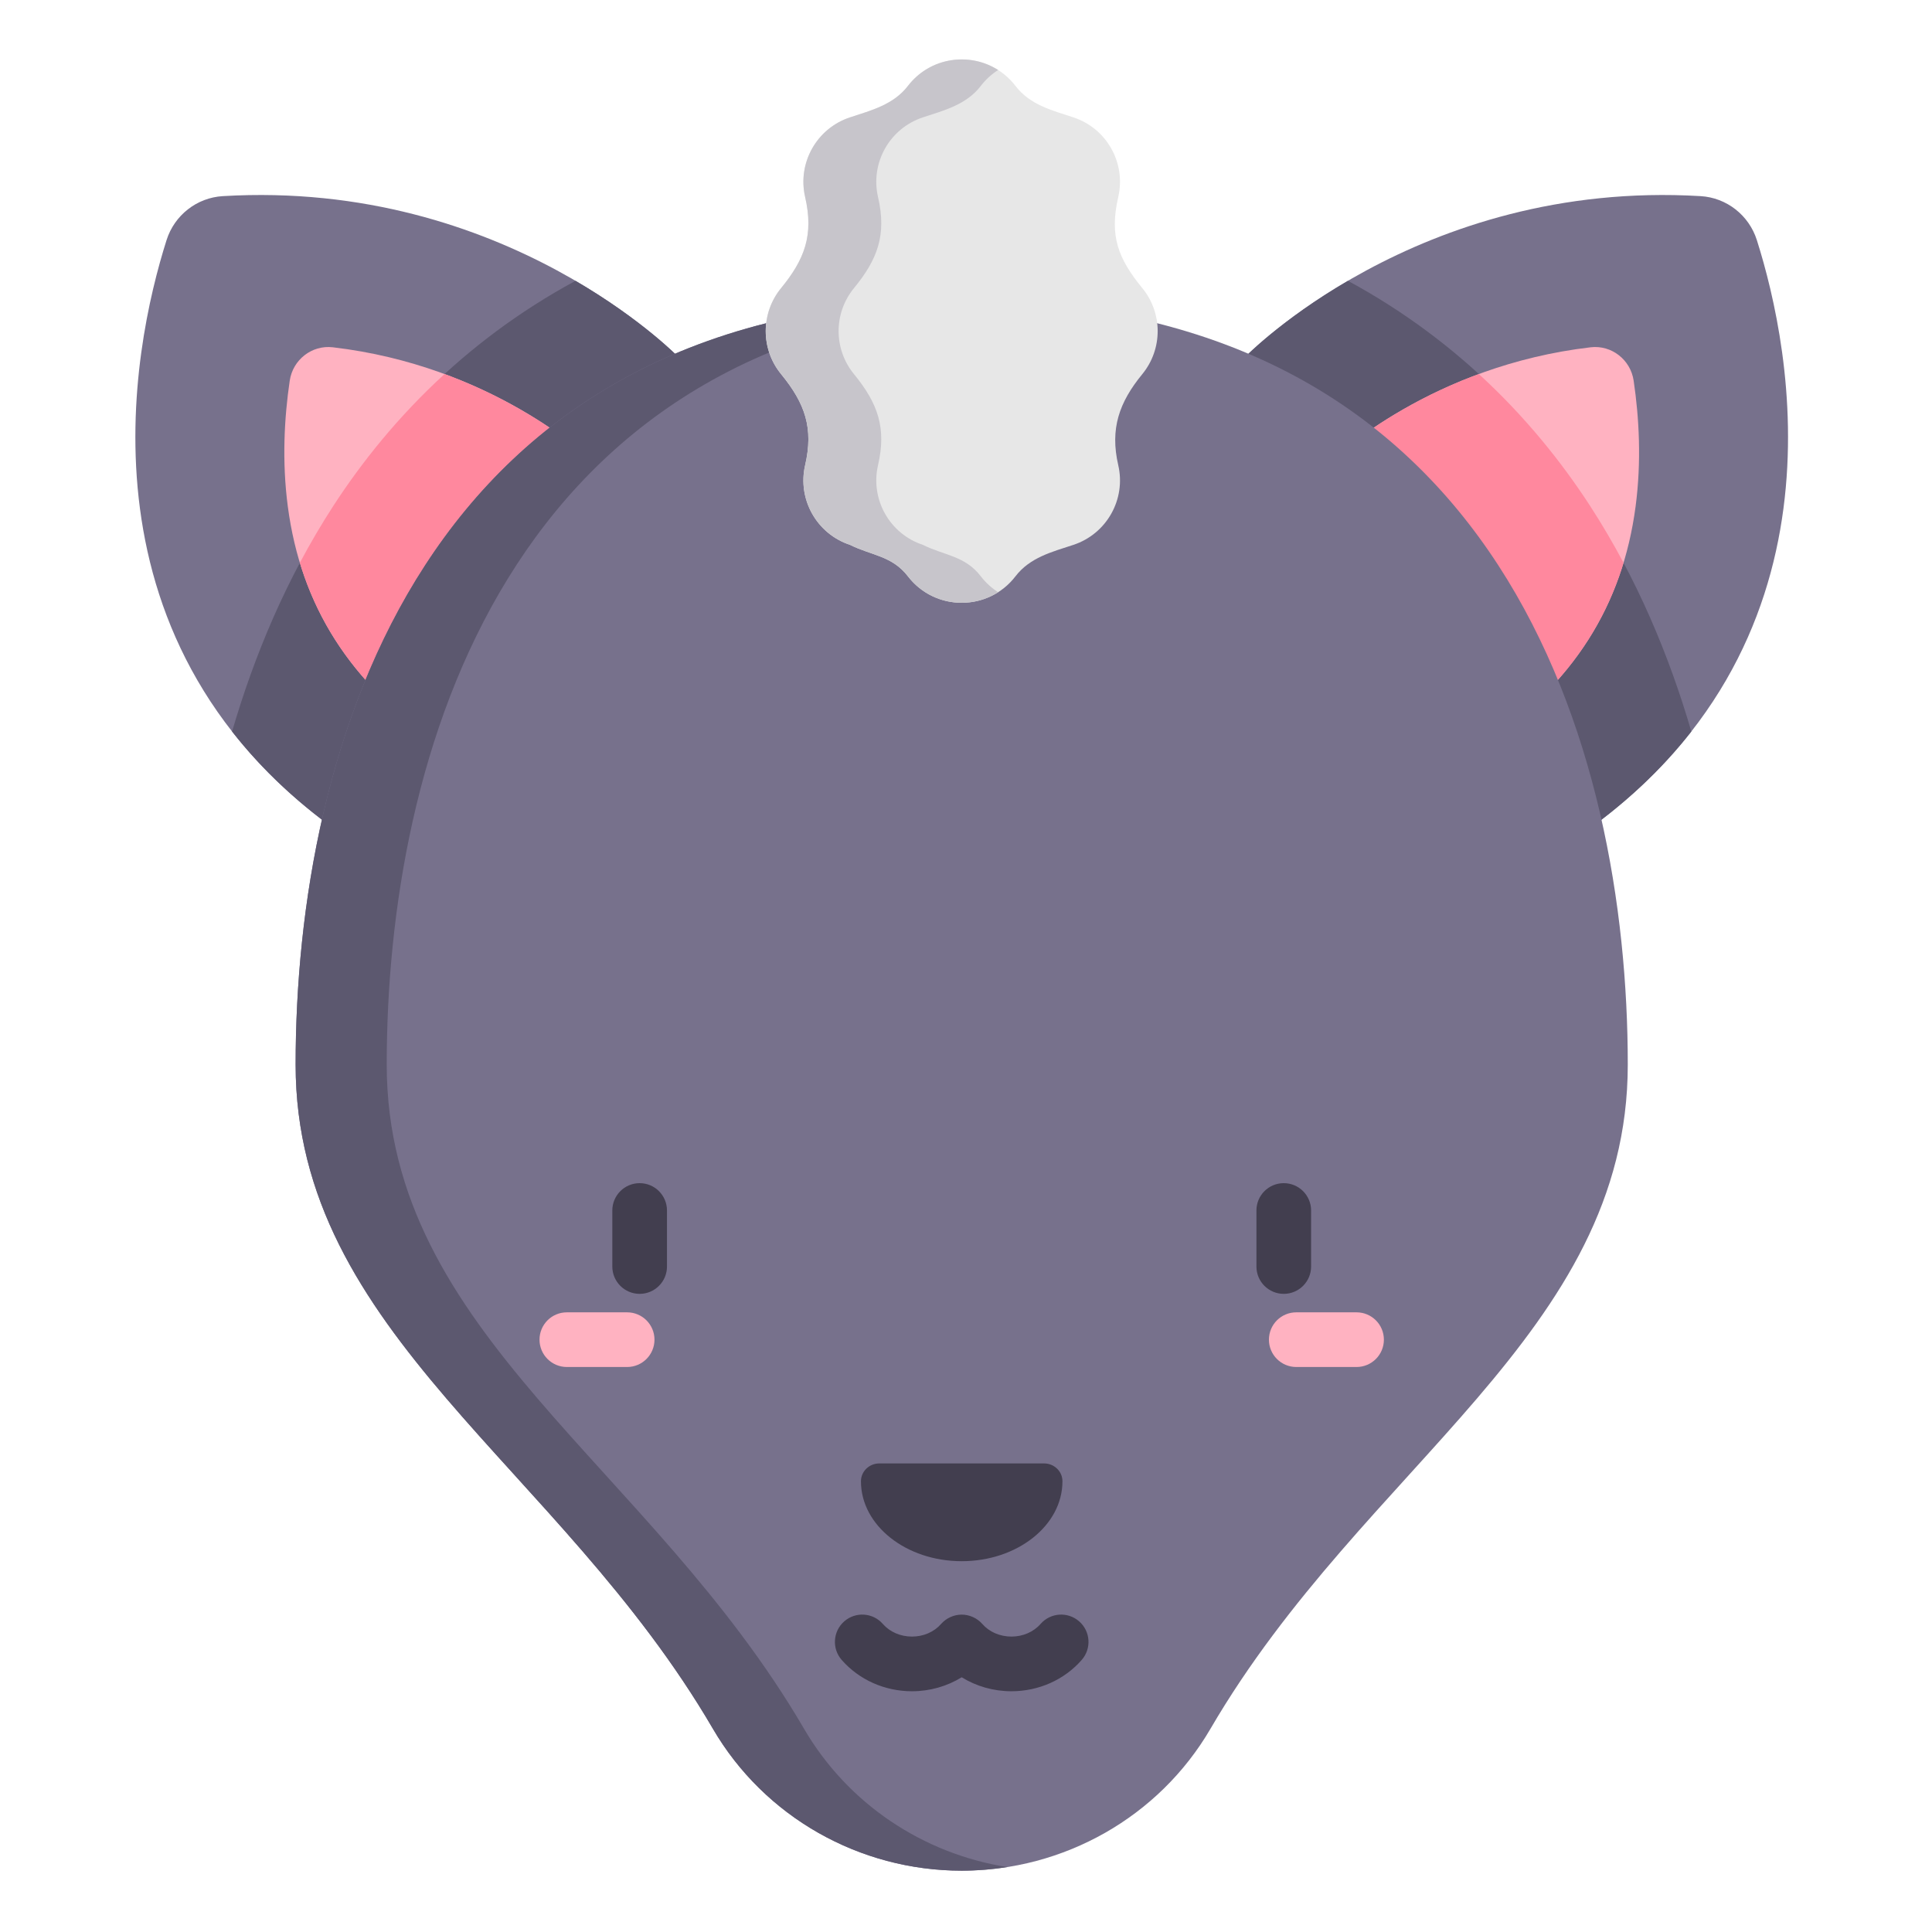 <svg height="682pt" viewBox="-49 -21 682 682.664" width="682pt" xmlns="http://www.w3.org/2000/svg"><path d="m551.574 48.301c9.203.547 17.082 6.758 19.871 15.539 12.09 38.125 34.355 144.406-64.207 211.523l-116.738-170.102s60.91-62.91 161.074-56.961zm0 0" fill="#77718c"/><path d="m512.434 157.621c-17.746-27.301-44.879-57.418-85.488-79.395-23.594 13.77-36.445 27.035-36.445 27.035l116.738 170.109c17.094-11.641 30.547-24.461 41.055-37.891-7.812-26.758-19.234-54.277-35.859-79.859zm0 0" fill="#5c586f"/><path d="m512.707 101.711c-55.691 6.512-89.836 38.125-93.66 41.824l56.199 98.176c31.273-21.293 48.723-48.695 53.352-83.762 2.102-15.934 1.258-31.309-.688-44.461-1.09-7.375-7.793-12.641-15.203-11.777zm-93.965 42.121c.059-.055.164-.16.305-.297l-.004-.012zm0 0" fill="#ffb2c1"/><path d="m418.742 143.832c.059-.055.164-.16.305-.297l-.004-.012zm0 0" fill="#ff889e"/><path d="m524.336 177.855c-3.641-6.84-7.598-13.605-11.902-20.234-9.91-15.238-22.742-31.359-39.211-46.449-32.129 11.828-51.363 29.641-54.176 32.363l56.199 98.184c25.09-17.09 41.277-38.113 49.09-63.863zm0 0" fill="#ff889e"/><path d="m29.387 48.301c-9.199.547-17.086 6.758-19.867 15.539-12.09 38.125-34.363 144.406 64.203 211.523l116.742-170.102s-60.914-62.91-161.078-56.961zm0 0" fill="#77718c"/><path d="m68.531 157.621c-16.629 25.586-28.047 53.102-35.859 79.852 10.508 13.438 23.961 26.258 41.055 37.891l116.738-170.102s-12.855-13.266-36.445-27.035c-40.609 21.977-67.742 52.094-85.488 79.395zm0 0" fill="#5c586f"/><path d="m53.047 113.488c-1.938 13.152-2.785 28.527-.684 44.461 4.625 35.066 22.078 62.469 53.352 83.762l56.199-98.176c-3.828-3.699-37.973-35.312-93.656-41.824-7.41-.863-14.117 4.402-15.211 11.777zm108.871 30.039-.004.008c.141.137.25.242.309.301zm0 0" fill="#ffb2c1"/><path d="m161.918 143.523-.004.012c.141.137.25.242.309.297zm0 0" fill="#ff889e"/><path d="m68.531 157.621c-4.305 6.629-8.266 13.395-11.902 20.234 7.812 25.75 23.996 46.773 49.09 63.863l56.195-98.184c-2.812-2.723-22.051-20.535-54.172-32.363-16.473 15.09-29.305 31.211-39.211 46.449zm0 0" fill="#ff889e"/><path d="m290.48 85.199c-191.68 0-235.355 159.281-235.355 269.977 0 95.09 93.004 141.371 147.457 234.691 18.199 31.18 51.797 50.129 87.898 50.129 36.102 0 69.699-18.949 87.895-50.129 54.453-93.32 147.461-139.598 147.461-234.691 0-110.695-43.672-269.977-235.355-269.977zm0 0" fill="#77718c"/><path d="m234.781 589.867c-54.457-93.32-147.465-139.602-147.465-234.691 0-107.52 41.223-260.875 219.262-269.578-5.25-.254-10.605-.398-16.098-.398-191.68 0-235.355 159.281-235.355 269.977 0 95.09 93.004 141.371 147.457 234.691 18.199 31.18 51.797 50.129 87.898 50.129 5.438 0 10.82-.434 16.098-1.273-29.777-4.715-56.344-22.371-71.797-48.855zm0 0" fill="#5c586f"/><path d="m331.977 551.898c-4.012-3.512-10.117-3.102-13.625.91-2.488 2.844-6.242 4.473-10.301 4.473-4.062 0-7.816-1.629-10.301-4.473-1.809-2.062-4.527-3.289-7.266-3.289-2.75 0-5.461 1.219-7.277 3.289-2.484 2.844-6.238 4.473-10.297 4.473-4.062 0-7.816-1.629-10.301-4.473-3.512-4.012-9.609-4.422-13.629-.91-4.016 3.508-4.426 9.609-.914 13.625 6.152 7.039 15.207 11.074 24.844 11.074 6.328 0 12.398-1.75 17.57-4.941 5.168 3.195 11.238 4.941 17.57 4.941 9.637 0 18.688-4.035 24.84-11.074 3.516-4.016 3.105-10.117-.914-13.625zm0 0" fill="#423e4f"/><path d="m176.684 397.062c-5.332 0-9.656 4.324-9.656 9.66v19.801c0 5.332 4.324 9.656 9.656 9.656 5.332 0 9.66-4.324 9.66-9.656v-19.801c0-5.336-4.328-9.66-9.66-9.66zm0 0" fill="#423e4f"/><path d="m172.266 442.707h-21.305c-5.336 0-9.656 4.32-9.656 9.66 0 5.332 4.32 9.656 9.656 9.656h21.305c5.332 0 9.66-4.324 9.66-9.656 0-5.34-4.328-9.66-9.66-9.66zm0 0" fill="#ffb2c1"/><path d="m413.938 426.523v-19.801c0-5.336-4.328-9.66-9.66-9.66-5.336 0-9.656 4.324-9.656 9.66v19.801c0 5.332 4.32 9.656 9.656 9.656 5.332 0 9.66-4.324 9.66-9.656zm0 0" fill="#423e4f"/><path d="m430 442.707h-21.305c-5.332 0-9.656 4.32-9.656 9.66 0 5.332 4.324 9.656 9.656 9.656h21.305c5.336 0 9.66-4.324 9.66-9.656 0-5.34-4.324-9.66-9.66-9.66zm0 0" fill="#ffb2c1"/><path d="m326.074 502.359c-.008-3.484-2.953-6.258-6.441-6.258h-58.305c-3.484 0-6.43 2.773-6.445 6.258v.07c0 15.574 15.938 28.211 35.598 28.211 19.66 0 35.594-12.637 35.594-28.211 0-.023 0-.043 0-.07zm0 0" fill="#423e4f"/><path d="m354.297 80.801c-8.59-10.477-11.656-18.508-8.5-32.168 2.789-12.082-4.086-24.293-15.863-28.164-7.652-2.52-15.289-4.395-20.445-11.105-9.594-12.484-28.418-12.484-38.02 0-5.082 6.621-12.898 8.625-20.438 11.105-11.777 3.871-18.656 16.082-15.871 28.164 3.094 13.379-.168 22.004-8.496 32.168-7.238 8.832-7.238 21.551 0 30.391 8.547 10.43 11.504 19.145 8.496 32.168-2.785 12.078 4.094 24.289 15.871 28.168 7.52 3.758 14.852 3.828 20.438 11.098 9.602 12.484 28.426 12.484 38.02 0 5.121-6.664 12.855-8.602 20.445-11.098 11.777-3.879 18.652-16.09 15.863-28.164-2.969-12.883.328-22.199 8.5-32.172 7.242-8.836 7.242-21.555 0-30.391zm0 0" fill="#e7e7e7"/><path d="m297.227 182.625c-5.586-7.27-12.918-7.34-20.445-11.098-11.77-3.879-18.652-16.09-15.863-28.168 3.008-13.02.043-21.738-8.5-32.168-7.242-8.84-7.242-21.555.004-30.391 8.324-10.156 11.586-18.785 8.496-32.168-2.789-12.078 4.094-24.293 15.863-28.164 7.539-2.48 15.363-4.484 20.445-11.105 1.77-2.301 3.852-4.176 6.133-5.625-10.094-6.434-24.059-4.559-31.883 5.625-5.09 6.621-12.906 8.625-20.445 11.105-11.777 3.871-18.656 16.082-15.871 28.164 3.094 13.383-.168 22.012-8.496 32.168-7.238 8.836-7.238 21.551 0 30.391 8.547 10.43 11.504 19.148 8.496 32.168-2.785 12.078 4.094 24.289 15.871 28.168 7.52 3.758 14.852 3.828 20.438 11.098 7.832 10.188 21.797 12.062 31.891 5.629-2.281-1.453-4.363-3.328-6.133-5.629zm0 0" fill="#c7c5cb"/></svg>